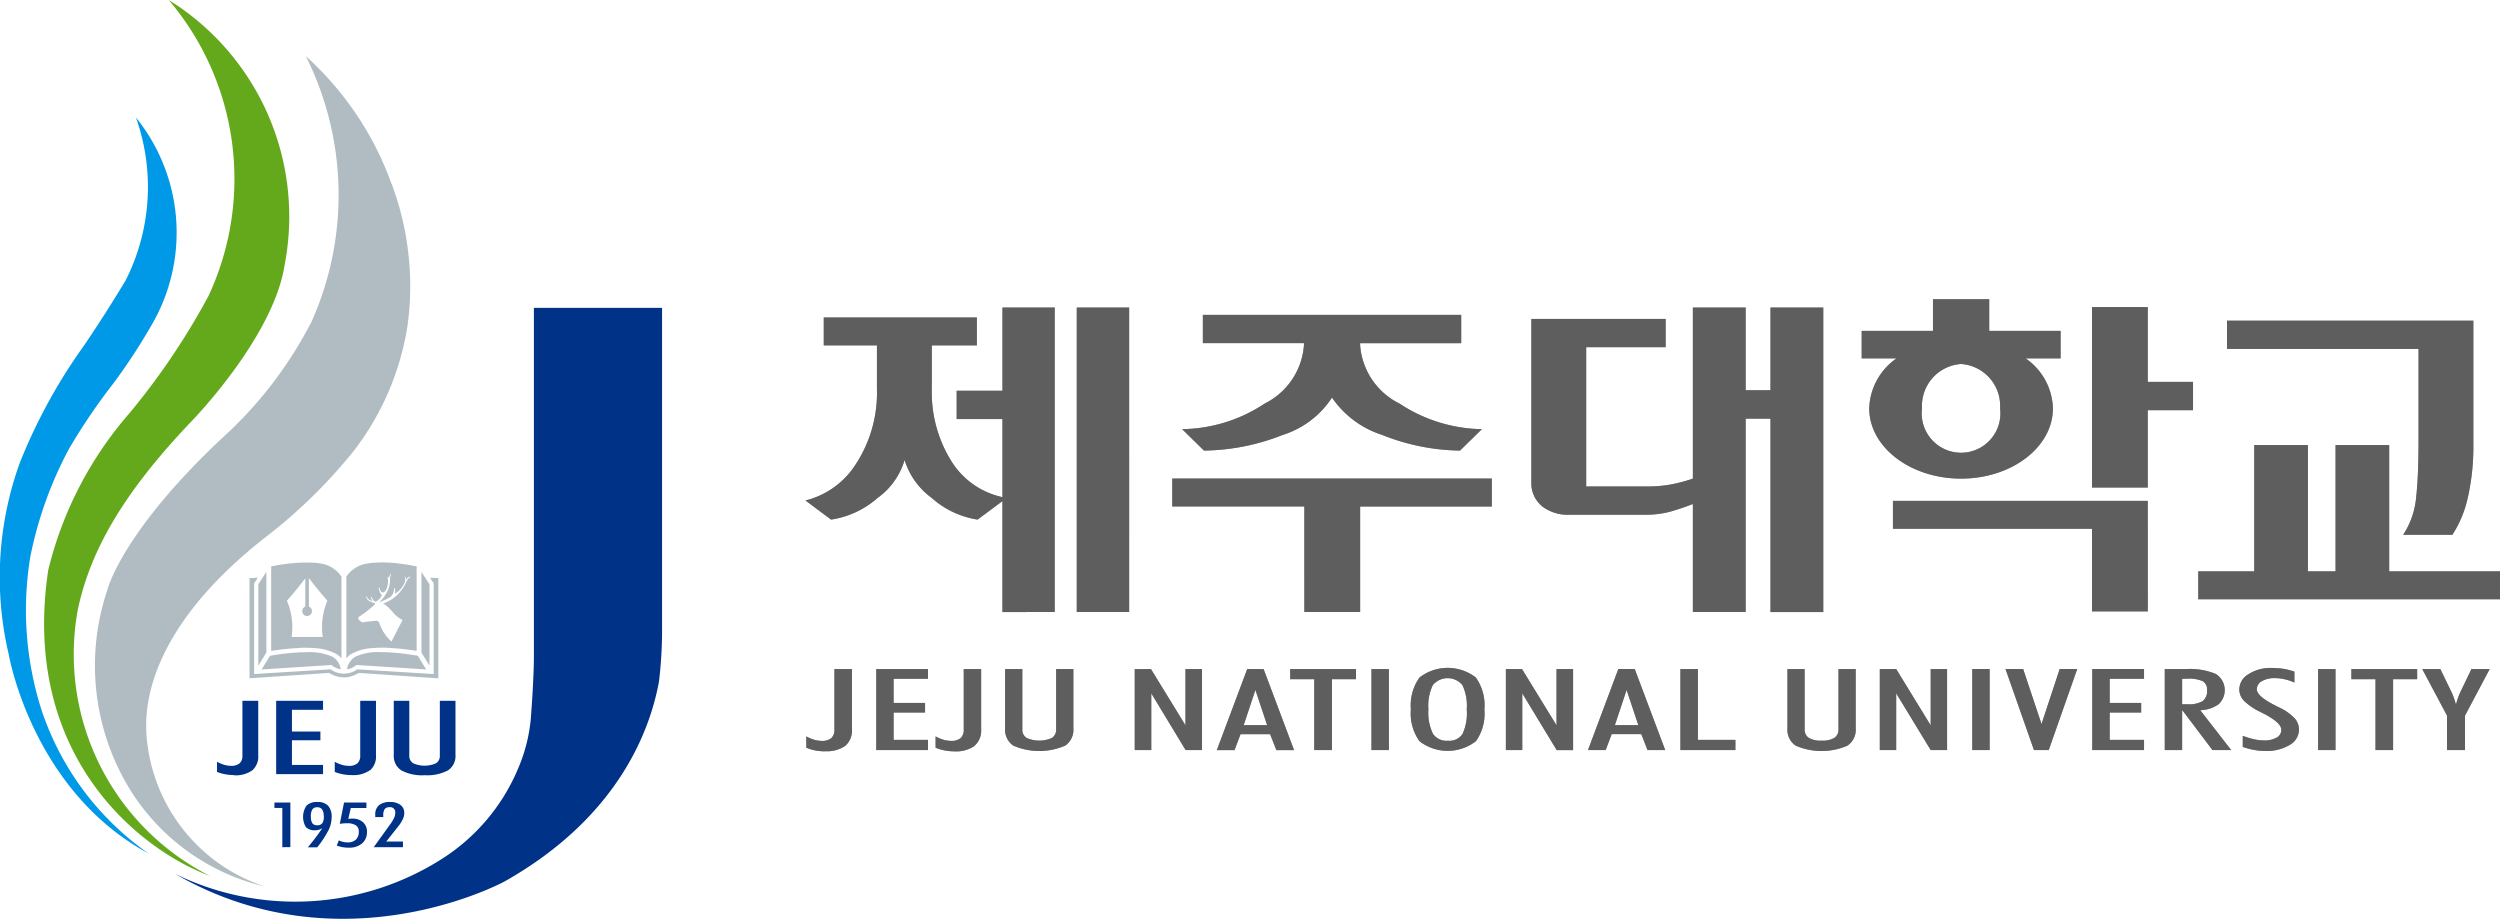 <svg xmlns="http://www.w3.org/2000/svg" width="106.661" height="39.2" viewBox="0 0 106.661 39.2"><path d="M79.749,17.42c0,1.653,1.755,3,3.918,3s3.92-1.343,3.92-3a2.685,2.685,0,0,0-1.165-2.13h1.493V14.117H84.869V12.766h-2.4v1.351H79.427v1.173h1.487a2.7,2.7,0,0,0-1.165,2.13m3.918-1.89a1.788,1.788,0,0,1,1.665,1.89,1.679,1.679,0,1,1-3.33,0,1.79,1.79,0,0,1,1.665-1.89M80.2,32h.7V29.581L82.371,32h.7V28.545h-.7v2.4l-1.47-2.4H80.2Zm-11.438-.678h1.263l.265.678h.755l-1.3-3.457h-.7L67.751,32h.755Zm.636-1.885.5,1.5h-1Zm-3.627-7.852a1.794,1.794,0,0,0,1.2.375h3.192a4.012,4.012,0,0,0,1.109-.134c.3-.088.574-.176.953-.322v4.606h2.253V17.861h1.058v8.251h2.253V13.12H75.536v3.529H74.478V13.12H72.225v7.3a6.665,6.665,0,0,1-.92.246,5.409,5.409,0,0,1-1.054.088H67.674V14.813h3.39V13.606h-5.73v6.976a1.258,1.258,0,0,0,.439,1M91.634,17.5h1.93V16.293h-1.93V13.1h-2.38v7.7h2.38ZM42.881,28.545v2.531a.818.818,0,0,0,.351.735,2.772,2.772,0,0,0,2.215,0,.814.814,0,0,0,.348-.735V28.545h-.736v2.569a.412.412,0,0,1-.175.367,1.314,1.314,0,0,1-1.087,0,.41.41,0,0,1-.18-.367V28.545Zm33.379,0v2.531a.816.816,0,0,0,.349.735,2.769,2.769,0,0,0,2.214,0,.815.815,0,0,0,.35-.735V28.545h-.736v2.569a.414.414,0,0,1-.176.367.986.986,0,0,1-.542.118,1,1,0,0,1-.546-.118.41.41,0,0,1-.179-.367V28.545Zm29.182,0-.465.967a2.393,2.393,0,0,0-.108.264c-.033.091-.059.184-.087.286a3.171,3.171,0,0,0-.1-.315,1.757,1.757,0,0,0-.1-.238l-.465-.963h-.773L104.4,30.53V32h.768V30.53l1.053-1.985Zm-33.749,0V32H74.04v-.434h-1.6V28.545Zm34.968-4.17h-4.727V18.988H99.645v5.387H98.466V18.988H96.175v5.387H93.786v1.193h12.875ZM103.185,18.8c0,.973-.03,1.774-.1,2.4a3.465,3.465,0,0,1-.555,1.616h2.1a4.831,4.831,0,0,0,.657-1.583,9.857,9.857,0,0,0,.237-2.277V13.68H95.014v1.208h8.171Zm-9.934,9.745h-.893V32H93.1V30.313h.018L94.392,32h.8l-1.321-1.7a1.41,1.41,0,0,0,.785-.254.819.819,0,0,0-.119-1.292,2.882,2.882,0,0,0-1.285-.207m.722,1.367a1.168,1.168,0,0,1-.645.133H93.1v-1.09h.205a1.479,1.479,0,0,1,.676.106.408.408,0,0,1,.181.385.53.53,0,0,1-.19.467M102.1,32V28.978h1.027v-.433H100.32v.433h1.029V32Zm-4.965-.534a1.02,1.02,0,0,1-.542.124,1.955,1.955,0,0,1-.421-.049,3.442,3.442,0,0,1-.486-.148v.474a3.268,3.268,0,0,0,.491.13,2.792,2.792,0,0,0,.468.043,1.915,1.915,0,0,0,1.041-.256.764.764,0,0,0,.4-.654.738.738,0,0,0-.2-.5,2.239,2.239,0,0,0-.669-.458c-.026-.012-.065-.032-.116-.059-.544-.271-.815-.505-.815-.706a.393.393,0,0,1,.211-.344,1.069,1.069,0,0,1,.564-.131,1.81,1.81,0,0,1,.408.048,2.173,2.173,0,0,1,.421.141v-.467a3.047,3.047,0,0,0-.47-.12,3.5,3.5,0,0,0-.5-.036,1.727,1.727,0,0,0-.982.262.762.762,0,0,0-.4.651.7.7,0,0,0,.2.487,2.492,2.492,0,0,0,.69.471c.028.017.074.039.135.07q.769.393.768.7a.375.375,0,0,1-.2.331M98.9,32h.743V28.545H98.9ZM56.826,32V28.978h1.027v-.433H55.045v.433h1.026V32Zm34.648-3.04v-.417h-2.21V32h2.21v-.434H90.009V30.4h1.343v-.41H90.009V28.962Zm-6.587-.417h-.742V32h.742Zm1.43,0h-.754L86.777,32h.631l1.216-3.457h-.749L87.1,30.891Zm5.317-7.173H80.761v1.192h8.494v3.522h2.38ZM36.556,19.734a3.546,3.546,0,0,1-2.192,1.618l1.092.816a3.85,3.85,0,0,0,1.99-.928,3.041,3.041,0,0,0,1.147-1.615,3.159,3.159,0,0,0,1.153,1.615,3.814,3.814,0,0,0,1.963.928l1.059-.788v4.732H45V13.12H42.769v3.551H40.815v1.208h1.954V21.21a3.41,3.41,0,0,1-2.151-1.49,5.546,5.546,0,0,1-.863-3.124V14.735h1.922V13.544H35.145v1.191h2.269V16.6a5.57,5.57,0,0,1-.858,3.138m11.856,8.811V32h.707V29.581L50.583,32h.7V28.545h-.706v2.4l-1.472-2.4ZM35.193,32.05a1.374,1.374,0,0,0,.872-.231.866.866,0,0,0,.283-.711V28.545H35.6v2.577a.476.476,0,0,1-.132.369.614.614,0,0,1-.414.118,1.165,1.165,0,0,1-.315-.047,1.714,1.714,0,0,1-.339-.144V31.9a1.9,1.9,0,0,0,.383.116,2.1,2.1,0,0,0,.407.039M48.175,13.12H45.939V26.111h2.236ZM39.592,28.962v-.417H37.384V32h2.208v-.434H38.126V30.4h1.341v-.41H38.126V28.962ZM53.949,17.223a6.518,6.518,0,0,1-3.514,1.087l.932.914a9.364,9.364,0,0,0,3.341-.661,3.922,3.922,0,0,0,2.121-1.6,4.106,4.106,0,0,0,2.14,1.593,9.223,9.223,0,0,0,3.322.668l.933-.914a6.543,6.543,0,0,1-3.506-1.087,3.027,3.027,0,0,1-1.689-2.5v-.08h4.313V13.433H51.319v1.208h4.313v.08a3.026,3.026,0,0,1-1.683,2.5m9.015,14.408a2.018,2.018,0,0,0,.367-1.359,2.037,2.037,0,0,0-.367-1.366,1.964,1.964,0,0,0-2.4,0,2.037,2.037,0,0,0-.37,1.363,2.018,2.018,0,0,0,.37,1.359,1.965,1.965,0,0,0,2.4,0M61.133,31.3a2.06,2.06,0,0,1-.191-1.034,2.063,2.063,0,0,1,.188-1.037.824.824,0,0,1,1.264,0,2.09,2.09,0,0,1,.184,1.038,2.1,2.1,0,0,1-.182,1.05.679.679,0,0,1-.624.286.7.7,0,0,1-.639-.3m5.282.7h.7V28.545h-.707v2.4l-1.472-2.4h-.689V32h.7V29.581Zm-14.5,0h.756l.256-.678h1.262l.267.678h.755l-1.3-3.457h-.7Zm2.146-1.066h-1l.5-1.5ZM58.512,32h.745V28.545h-.745Zm-2.863-5.89H58.03v-4.5h5.618V20.416H50.013v1.192h5.635ZM41.577,31.819a.859.859,0,0,0,.283-.711V28.545h-.743v2.577a.474.474,0,0,1-.133.369.609.609,0,0,1-.413.118,1.172,1.172,0,0,1-.315-.047,1.707,1.707,0,0,1-.34-.144V31.9a1.977,1.977,0,0,0,.385.116,2.058,2.058,0,0,0,.406.039,1.357,1.357,0,0,0,.869-.231" transform="translate(0)" fill="#95a0a6"/><path d="M79.749,17.42c0,1.653,1.755,3,3.918,3s3.92-1.343,3.92-3a2.685,2.685,0,0,0-1.165-2.13h1.493V14.117H84.869V12.766h-2.4v1.351H79.427v1.173h1.487a2.7,2.7,0,0,0-1.165,2.13m3.918-1.89a1.788,1.788,0,0,1,1.665,1.89,1.679,1.679,0,1,1-3.33,0,1.79,1.79,0,0,1,1.665-1.89M80.2,32h.7V29.581L82.371,32h.7V28.545h-.7v2.4l-1.47-2.4H80.2Zm-11.438-.678h1.263l.265.678h.755l-1.3-3.457h-.7L67.751,32h.755Zm.636-1.885.5,1.5h-1Zm-3.627-7.852a1.794,1.794,0,0,0,1.2.375h3.192a4.012,4.012,0,0,0,1.109-.134c.3-.088.574-.176.953-.322v4.606h2.253V17.861h1.058v8.251h2.253V13.12H75.536v3.529H74.478V13.12H72.225v7.3a6.665,6.665,0,0,1-.92.246,5.409,5.409,0,0,1-1.054.088H67.674V14.813h3.39V13.606h-5.73v6.976a1.258,1.258,0,0,0,.439,1M91.634,17.5h1.93V16.293h-1.93V13.1h-2.38v7.7h2.38ZM42.881,28.545v2.531a.818.818,0,0,0,.351.735,2.772,2.772,0,0,0,2.215,0,.814.814,0,0,0,.348-.735V28.545h-.736v2.569a.412.412,0,0,1-.175.367,1.314,1.314,0,0,1-1.087,0,.41.41,0,0,1-.18-.367V28.545Zm33.379,0v2.531a.816.816,0,0,0,.349.735,2.769,2.769,0,0,0,2.214,0,.815.815,0,0,0,.35-.735V28.545h-.736v2.569a.414.414,0,0,1-.176.367.986.986,0,0,1-.542.118,1,1,0,0,1-.546-.118.41.41,0,0,1-.179-.367V28.545Zm29.182,0-.465.967a2.393,2.393,0,0,0-.108.264c-.033.091-.059.184-.087.286a3.171,3.171,0,0,0-.1-.315,1.757,1.757,0,0,0-.1-.238l-.465-.963h-.773L104.4,30.53V32h.768V30.53l1.053-1.985Zm-33.749,0V32H74.04v-.434h-1.6V28.545Zm34.968-4.17h-4.727V18.988H99.645v5.387H98.466V18.988H96.175v5.387H93.786v1.193h12.875ZM103.185,18.8c0,.973-.03,1.774-.1,2.4a3.465,3.465,0,0,1-.555,1.616h2.1a4.831,4.831,0,0,0,.657-1.583,9.857,9.857,0,0,0,.237-2.277V13.68H95.014v1.208h8.171Zm-9.934,9.745h-.893V32H93.1V30.313h.018L94.392,32h.8l-1.321-1.7a1.41,1.41,0,0,0,.785-.254.819.819,0,0,0-.119-1.292,2.882,2.882,0,0,0-1.285-.207m.722,1.367a1.168,1.168,0,0,1-.645.133H93.1v-1.09h.205a1.479,1.479,0,0,1,.676.106.408.408,0,0,1,.181.385.53.53,0,0,1-.19.467M102.1,32V28.978h1.027v-.433H100.32v.433h1.029V32Zm-4.965-.534a1.02,1.02,0,0,1-.542.124,1.955,1.955,0,0,1-.421-.049,3.442,3.442,0,0,1-.486-.148v.474a3.268,3.268,0,0,0,.491.13,2.792,2.792,0,0,0,.468.043,1.915,1.915,0,0,0,1.041-.256.764.764,0,0,0,.4-.654.738.738,0,0,0-.2-.5,2.239,2.239,0,0,0-.669-.458c-.026-.012-.065-.032-.116-.059-.544-.271-.815-.505-.815-.706a.393.393,0,0,1,.211-.344,1.069,1.069,0,0,1,.564-.131,1.81,1.81,0,0,1,.408.048,2.173,2.173,0,0,1,.421.141v-.467a3.047,3.047,0,0,0-.47-.12,3.5,3.5,0,0,0-.5-.036,1.727,1.727,0,0,0-.982.262.762.762,0,0,0-.4.651.7.7,0,0,0,.2.487,2.492,2.492,0,0,0,.69.471c.028.017.074.039.135.07q.769.393.768.7a.375.375,0,0,1-.2.331M98.9,32h.743V28.545H98.9ZM56.826,32V28.978h1.027v-.433H55.045v.433h1.026V32Zm34.648-3.04v-.417h-2.21V32h2.21v-.434H90.009V30.4h1.343v-.41H90.009V28.962Zm-6.587-.417h-.742V32h.742Zm1.43,0h-.754L86.777,32h.631l1.216-3.457h-.749L87.1,30.891Zm5.317-7.173H80.761v1.192h8.494v3.522h2.38ZM36.556,19.734a3.546,3.546,0,0,1-2.192,1.618l1.092.816a3.85,3.85,0,0,0,1.99-.928,3.041,3.041,0,0,0,1.147-1.615,3.159,3.159,0,0,0,1.153,1.615,3.814,3.814,0,0,0,1.963.928l1.059-.788v4.732H45V13.12H42.769v3.551H40.815v1.208h1.954V21.21a3.41,3.41,0,0,1-2.151-1.49,5.546,5.546,0,0,1-.863-3.124V14.735h1.922V13.544H35.145v1.191h2.269V16.6a5.57,5.57,0,0,1-.858,3.138m11.856,8.811V32h.707V29.581L50.583,32h.7V28.545h-.706v2.4l-1.472-2.4ZM35.193,32.05a1.374,1.374,0,0,0,.872-.231.866.866,0,0,0,.283-.711V28.545H35.6v2.577a.476.476,0,0,1-.132.369.614.614,0,0,1-.414.118,1.165,1.165,0,0,1-.315-.047,1.714,1.714,0,0,1-.339-.144V31.9a1.9,1.9,0,0,0,.383.116,2.1,2.1,0,0,0,.407.039M48.175,13.12H45.939V26.111h2.236ZM39.592,28.962v-.417H37.384V32h2.208v-.434H38.126V30.4h1.341v-.41H38.126V28.962ZM53.949,17.223a6.518,6.518,0,0,1-3.514,1.087l.932.914a9.364,9.364,0,0,0,3.341-.661,3.922,3.922,0,0,0,2.121-1.6,4.106,4.106,0,0,0,2.14,1.593,9.223,9.223,0,0,0,3.322.668l.933-.914a6.543,6.543,0,0,1-3.506-1.087,3.027,3.027,0,0,1-1.689-2.5v-.08h4.313V13.433H51.319v1.208h4.313v.08a3.026,3.026,0,0,1-1.683,2.5m9.015,14.408a2.018,2.018,0,0,0,.367-1.359,2.037,2.037,0,0,0-.367-1.366,1.964,1.964,0,0,0-2.4,0,2.037,2.037,0,0,0-.37,1.363,2.018,2.018,0,0,0,.37,1.359,1.965,1.965,0,0,0,2.4,0M61.133,31.3a2.06,2.06,0,0,1-.191-1.034,2.063,2.063,0,0,1,.188-1.037.824.824,0,0,1,1.264,0,2.09,2.09,0,0,1,.184,1.038,2.1,2.1,0,0,1-.182,1.05.679.679,0,0,1-.624.286.7.7,0,0,1-.639-.3m5.282.7h.7V28.545h-.707v2.4l-1.472-2.4h-.689V32h.7V29.581Zm-14.5,0h.756l.256-.678h1.262l.267.678h.755l-1.3-3.457h-.7Zm2.146-1.066h-1l.5-1.5ZM58.512,32h.745V28.545h-.745Zm-2.863-5.89H58.03v-4.5h5.618V20.416H50.013v1.192h5.635ZM41.577,31.819a.859.859,0,0,0,.283-.711V28.545h-.743v2.577a.474.474,0,0,1-.133.369.609.609,0,0,1-.413.118,1.172,1.172,0,0,1-.315-.047,1.707,1.707,0,0,1-.34-.144V31.9a1.977,1.977,0,0,0,.385.116,2.058,2.058,0,0,0,.406.039,1.357,1.357,0,0,0,.869-.231" transform="translate(0)" fill="#5f5e5e"/><path d="M8.9,12.617a30.32,30.32,0,0,1-3.375,5.01,15.868,15.868,0,0,0-3.468,6.7c-1.175,7.857,3.828,11.9,6.9,13.044a10.6,10.6,0,0,1-5.645-11.32c.5-2.409,1.818-4.885,4.818-8.033,0,0,3.538-3.6,4.016-6.728A10.874,10.874,0,0,0,7.2,0,11.807,11.807,0,0,1,8.9,12.617" transform="translate(0)" fill="#64a91c"/><path d="M13.247,13.809a17.405,17.405,0,0,1-3.791,4.9c-4.331,4.077-4.889,6.5-4.889,6.5a10.1,10.1,0,0,0,1.057,8.6,9.287,9.287,0,0,0,5.688,4.018,7.365,7.365,0,0,1-5.06-6.437c-.184-2.429,1.211-5.505,5.244-8.6a22.092,22.092,0,0,0,3.611-3.571,11.689,11.689,0,0,0,2.28-5.327,12.4,12.4,0,0,0-.744-6.217,13.484,13.484,0,0,0-3.594-5.279,13.242,13.242,0,0,1,.2,11.424" transform="translate(0)" fill="#b0bcc2"/><path d="M28.247,26.6V13.135H22.778V28.151c-.017,1.043-.11,2.207-.11,2.207A6.978,6.978,0,0,1,22.1,32.8a8.409,8.409,0,0,1-3.224,3.83,11.657,11.657,0,0,1-11.414.649C14.6,41.406,21.54,37.6,21.54,37.6c4.886-2.763,6.218-6.522,6.578-8.544a18.635,18.635,0,0,0,.128-2.457" transform="translate(0)" fill="#003288"/><path d="M6.353,36.424a12.137,12.137,0,0,1-4.594-6.171,13.993,13.993,0,0,1-.465-6.5,16.586,16.586,0,0,1,1.648-4.6,25.665,25.665,0,0,1,1.907-2.811,25.545,25.545,0,0,0,1.611-2.46A7.816,7.816,0,0,0,5.8,5.013a8.838,8.838,0,0,1-.435,6.941S4.494,13.417,3.544,14.8a23.356,23.356,0,0,0-2.7,4.949,14.343,14.343,0,0,0-.472,8.167s.988,5.821,5.979,8.505" transform="translate(0)" fill="#0099e7"/><path d="M12.045,36.145V34.471h-.337v-.23h.68v1.9Z" transform="translate(0)" fill="#003288"/><path d="M13.811,34.823a.487.487,0,0,0-.068-.29.252.252,0,0,0-.216-.092.235.235,0,0,0-.2.091.533.533,0,0,0-.063.294.52.52,0,0,0,.063.3.249.249,0,0,0,.213.083.245.245,0,0,0,.213-.091.507.507,0,0,0,.064-.291m-.062.5a.484.484,0,0,1-.146.072.523.523,0,0,1-.165.024.507.507,0,0,1-.393-.134.855.855,0,0,1,.028-.92.631.631,0,0,1,.465-.152.6.6,0,0,1,.456.161.7.7,0,0,1,.15.487,1.285,1.285,0,0,1-.124.534,4.348,4.348,0,0,1-.491.751h-.4q.261-.318.393-.5c.087-.118.163-.225.225-.326" transform="translate(0)" fill="#003288"/><path d="M14.457,35.853a.839.839,0,0,0,.177.065.776.776,0,0,0,.185.022.5.5,0,0,0,.365-.118.454.454,0,0,0,.123-.347.3.3,0,0,0-.125-.263.656.656,0,0,0-.372-.087c-.067,0-.123,0-.171.006a1.408,1.408,0,0,0-.142.02l.181-.911h.955v.233h-.666l-.107.464.1-.011.077,0a.649.649,0,0,1,.449.152.521.521,0,0,1,.17.406.632.632,0,0,1-.207.5.847.847,0,0,1-.578.181,1.463,1.463,0,0,1-.259-.022,1.334,1.334,0,0,1-.245-.068Z" transform="translate(0)" fill="#003288"/><path d="M15.944,36.145l.728-1.01a1.5,1.5,0,0,0,.144-.246.508.508,0,0,0,.047-.2.218.218,0,0,0-.251-.25.24.24,0,0,0-.2.081.478.478,0,0,0-.06.275v.066h-.342a.144.144,0,0,1,0-.037v-.059a.511.511,0,0,1,.158-.41.7.7,0,0,1,.471-.138.718.718,0,0,1,.447.125.414.414,0,0,1,.162.345.636.636,0,0,1-.063.266,1.665,1.665,0,0,1-.213.327l-.493.623h.713v.241Z" transform="translate(0)" fill="#003288"/><path d="M16.8,29.9V32.2a.738.738,0,0,0,.317.665,1.869,1.869,0,0,0,1,.209,1.893,1.893,0,0,0,1-.209.738.738,0,0,0,.316-.665V29.9h-.668V32.23a.368.368,0,0,1-.158.332,1.2,1.2,0,0,1-.983,0,.367.367,0,0,1-.162-.332V29.9Z" transform="translate(0)" fill="#003288"/><path d="M9.973,33.077a1.24,1.24,0,0,0,.788-.208.782.782,0,0,0,.257-.644V29.9h-.675v2.332a.427.427,0,0,1-.119.334.549.549,0,0,1-.373.107,1.057,1.057,0,0,1-.285-.043,1.56,1.56,0,0,1-.307-.13v.433a1.707,1.707,0,0,0,.348.1,1.927,1.927,0,0,0,.366.034" transform="translate(0)" fill="#003288"/><path d="M13.783,30.283V29.9h-2v3.129h2v-.393H12.456V31.583H13.67v-.372H12.456v-.928Z" transform="translate(0)" fill="#003288"/><path d="M15.786,32.869a.78.78,0,0,0,.255-.644V29.9h-.672v2.333a.43.43,0,0,1-.12.334.55.55,0,0,1-.374.107,1.079,1.079,0,0,1-.285-.043,1.454,1.454,0,0,1-.308-.13v.433a1.772,1.772,0,0,0,.349.1,1.861,1.861,0,0,0,.368.034,1.23,1.23,0,0,0,.786-.208" transform="translate(0)" fill="#003288"/><path d="M14.725,28.9a1.276,1.276,0,0,0,.583-.19l3.393.23V24.667l-.354-.02.157.241v3.869l-3.263-.2a.972.972,0,0,1-1.137,0l-3.262.2V24.888L11,24.647l-.354.02v4.272l3.394-.23a1.266,1.266,0,0,0,.581.19.953.953,0,0,0,.106,0" transform="translate(0)" fill="#b0bcc2"/><path d="M11.364,24.4c-.075.116-.335.515-.343.526V28.4l.343-.558Z" transform="translate(0)" fill="#b0bcc2"/><path d="M14.142,28.37l.01.009a.763.763,0,0,0,.386.176.729.729,0,0,0-.38-.548,2.4,2.4,0,0,0-1.073-.181c-.225,0-.465.013-.738.039s-.542.064-.826.114l-.36.584,2.982-.192" transform="translate(0)" fill="#b0bcc2"/><path d="M18.324,24.93l-.343-.526v3.438l.343.558Z" transform="translate(0)" fill="#b0bcc2"/><path d="M15.186,28.007a.734.734,0,0,0-.381.548.76.76,0,0,0,.387-.176l.009-.009,2.982.192-.359-.584c-.285-.05-.563-.088-.828-.115s-.513-.039-.737-.039a2.41,2.41,0,0,0-1.074.181" transform="translate(0)" fill="#b0bcc2"/><path d="M16.994,24.037a7.112,7.112,0,0,0-.761-.042l-.34.014-.259.038a1.377,1.377,0,0,0-.472.179l-.037.027-.016.012a1.146,1.146,0,0,0-.331.34v3.484a.819.819,0,0,1,.18-.172,2.139,2.139,0,0,1,.858-.262l.015,0,.017,0a5.12,5.12,0,0,1,.634-.021l.47.032c.238.022.514.057.823.1v-3.6c-.267-.054-.531-.1-.781-.123m.343.772a1.679,1.679,0,0,1-.995.938s.13.03.433.381a1.24,1.24,0,0,0,.4.32s-.428.822-.47.919a1.832,1.832,0,0,1-.527-.812.151.151,0,0,0-.149-.076s-.34.037-.478.048a.126.126,0,0,1-.137,0l-.05-.052s-.012,0-.033-.015a.111.111,0,0,1-.047-.08.087.087,0,0,1,.028-.07,5.018,5.018,0,0,0,.671-.518s-.006.019.026-.058a1.11,1.11,0,0,1-.271-.11s-.119-.08-.116-.183l.028,0s0,.124.246.2a.528.528,0,0,1-.08-.176.122.122,0,0,1,.034-.007s.07.2.188.208c0,0,.232-.139.25-.3,0,0-.1-.058-.135-.294l.032-.017s.038.223.153.217c0,0,.1,0,.167-.189a.9.9,0,0,0,.05-.311,1.078,1.078,0,0,0-.024-.152l.024-.037a.663.663,0,0,1,.031.115.47.47,0,0,1,.091-.228l.021.011a.4.4,0,0,0-.056.251,1.116,1.116,0,0,1-.076.4,1.676,1.676,0,0,1-.384.56,3.47,3.47,0,0,0,.47-.224.458.458,0,0,0,.157-.378h.037a.607.607,0,0,1,0,.238,1.01,1.01,0,0,0,.43-.512.31.31,0,0,0-.01-.208l.015-.02a.37.37,0,0,1,.052.144.266.266,0,0,1,.16-.143l.008.022a.388.388,0,0,0-.154.2" transform="translate(0)" fill="#b0bcc2"/><path d="M14.235,24.264l-.014-.011-.038-.027a1.363,1.363,0,0,0-.471-.179l-.261-.038L13.113,24a6.928,6.928,0,0,0-.761.042c-.252.027-.515.068-.782.122v3.606c.308-.045.585-.08.822-.1l.472-.032a5.17,5.17,0,0,1,.631.021h.019l.018,0a2.116,2.116,0,0,1,.855.264.787.787,0,0,1,.181.17V24.606a1.149,1.149,0,0,0-.332-.342m-.473,2.909H12.441a2.856,2.856,0,0,0-.2-1.545c.277-.3.629-.752.784-.954V25.88a.208.208,0,1,0,.154,0V24.663c.15.2.51.655.791.964a2.853,2.853,0,0,0-.2,1.545" transform="translate(0)" fill="#b0bcc2"/></svg>